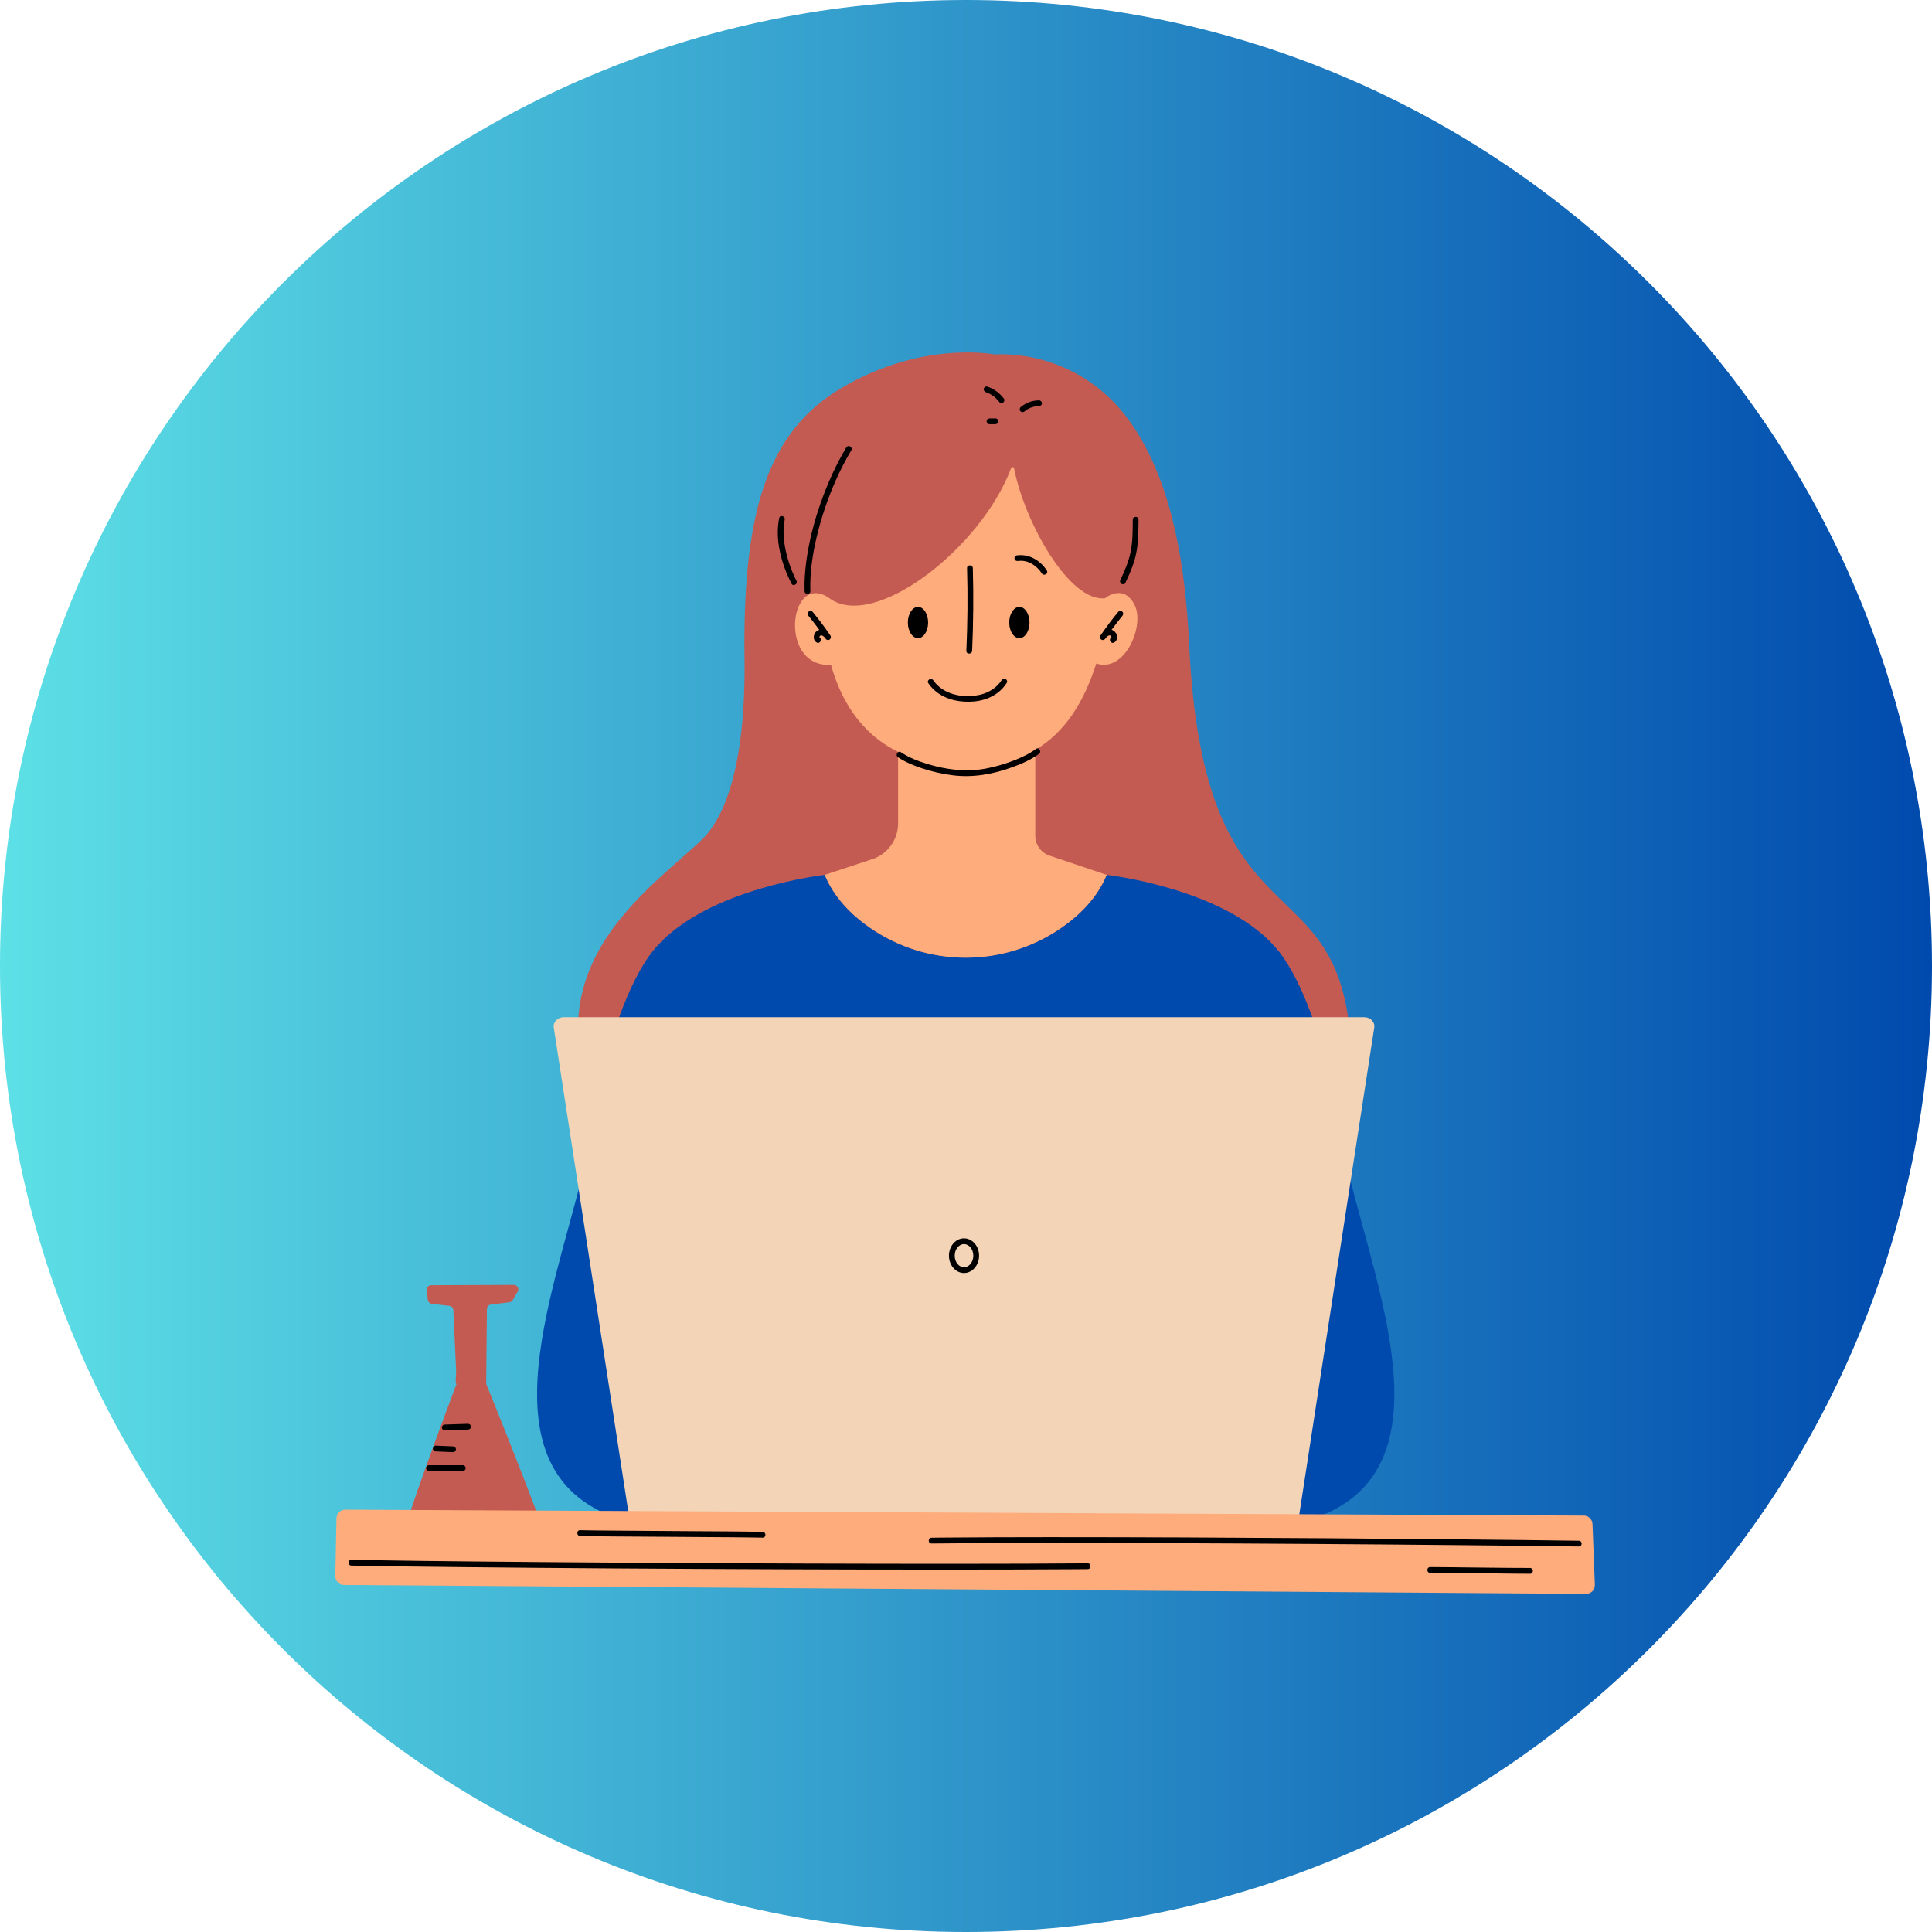 <svg xmlns="http://www.w3.org/2000/svg" xmlns:xlink="http://www.w3.org/1999/xlink" width="500" zoomAndPan="magnify" viewBox="0 0 375 375" height="500" preserveAspectRatio="xMidYMid meet" version="1.0"><defs><clipPath id="b0f485ef5e"><path d="M 187.5 0 C 83.945 0 0 83.945 0 187.5 C 0 291.055 83.945 375 187.5 375 C 291.055 375 375 291.055 375 187.5 C 375 83.945 291.055 0 187.5 0 Z M 187.5 0 " clip-rule="nonzero"/></clipPath><linearGradient x1="0" gradientTransform="matrix(1.465, 0, 0, 1.465, 0, 0)" y1="0" x2="256" gradientUnits="userSpaceOnUse" y2="0" id="9189a8d510"><stop stop-opacity="1" stop-color="rgb(36.499%, 87.799%, 90.199%)" offset="0"/><stop stop-opacity="1" stop-color="rgb(36.356%, 87.569%, 90.111%)" offset="0.004"/><stop stop-opacity="1" stop-color="rgb(36.214%, 87.34%, 90.024%)" offset="0.008"/><stop stop-opacity="1" stop-color="rgb(36.07%, 87.109%, 89.937%)" offset="0.012"/><stop stop-opacity="1" stop-color="rgb(35.928%, 86.88%, 89.85%)" offset="0.016"/><stop stop-opacity="1" stop-color="rgb(35.786%, 86.65%, 89.761%)" offset="0.02"/><stop stop-opacity="1" stop-color="rgb(35.645%, 86.421%, 89.674%)" offset="0.023"/><stop stop-opacity="1" stop-color="rgb(35.501%, 86.191%, 89.586%)" offset="0.027"/><stop stop-opacity="1" stop-color="rgb(35.359%, 85.962%, 89.499%)" offset="0.031"/><stop stop-opacity="1" stop-color="rgb(35.216%, 85.732%, 89.412%)" offset="0.035"/><stop stop-opacity="1" stop-color="rgb(35.074%, 85.503%, 89.325%)" offset="0.039"/><stop stop-opacity="1" stop-color="rgb(34.93%, 85.272%, 89.236%)" offset="0.043"/><stop stop-opacity="1" stop-color="rgb(34.789%, 85.043%, 89.149%)" offset="0.047"/><stop stop-opacity="1" stop-color="rgb(34.645%, 84.813%, 89.061%)" offset="0.051"/><stop stop-opacity="1" stop-color="rgb(34.503%, 84.584%, 88.974%)" offset="0.055"/><stop stop-opacity="1" stop-color="rgb(34.36%, 84.354%, 88.885%)" offset="0.059"/><stop stop-opacity="1" stop-color="rgb(34.218%, 84.125%, 88.799%)" offset="0.062"/><stop stop-opacity="1" stop-color="rgb(34.074%, 83.894%, 88.712%)" offset="0.066"/><stop stop-opacity="1" stop-color="rgb(33.932%, 83.665%, 88.625%)" offset="0.07"/><stop stop-opacity="1" stop-color="rgb(33.789%, 83.435%, 88.536%)" offset="0.074"/><stop stop-opacity="1" stop-color="rgb(33.647%, 83.206%, 88.449%)" offset="0.078"/><stop stop-opacity="1" stop-color="rgb(33.504%, 82.976%, 88.361%)" offset="0.082"/><stop stop-opacity="1" stop-color="rgb(33.362%, 82.745%, 88.274%)" offset="0.086"/><stop stop-opacity="1" stop-color="rgb(33.22%, 82.515%, 88.187%)" offset="0.09"/><stop stop-opacity="1" stop-color="rgb(33.078%, 82.286%, 88.1%)" offset="0.094"/><stop stop-opacity="1" stop-color="rgb(32.935%, 82.056%, 88.011%)" offset="0.098"/><stop stop-opacity="1" stop-color="rgb(32.793%, 81.827%, 87.924%)" offset="0.102"/><stop stop-opacity="1" stop-color="rgb(32.649%, 81.596%, 87.836%)" offset="0.105"/><stop stop-opacity="1" stop-color="rgb(32.507%, 81.367%, 87.749%)" offset="0.109"/><stop stop-opacity="1" stop-color="rgb(32.364%, 81.137%, 87.662%)" offset="0.113"/><stop stop-opacity="1" stop-color="rgb(32.222%, 80.908%, 87.575%)" offset="0.117"/><stop stop-opacity="1" stop-color="rgb(32.079%, 80.678%, 87.486%)" offset="0.121"/><stop stop-opacity="1" stop-color="rgb(31.937%, 80.449%, 87.399%)" offset="0.125"/><stop stop-opacity="1" stop-color="rgb(31.793%, 80.219%, 87.311%)" offset="0.129"/><stop stop-opacity="1" stop-color="rgb(31.651%, 79.99%, 87.224%)" offset="0.133"/><stop stop-opacity="1" stop-color="rgb(31.508%, 79.759%, 87.137%)" offset="0.137"/><stop stop-opacity="1" stop-color="rgb(31.366%, 79.53%, 87.05%)" offset="0.141"/><stop stop-opacity="1" stop-color="rgb(31.223%, 79.3%, 86.961%)" offset="0.145"/><stop stop-opacity="1" stop-color="rgb(31.081%, 79.071%, 86.874%)" offset="0.148"/><stop stop-opacity="1" stop-color="rgb(30.939%, 78.841%, 86.786%)" offset="0.152"/><stop stop-opacity="1" stop-color="rgb(30.797%, 78.612%, 86.699%)" offset="0.156"/><stop stop-opacity="1" stop-color="rgb(30.653%, 78.381%, 86.612%)" offset="0.16"/><stop stop-opacity="1" stop-color="rgb(30.511%, 78.152%, 86.525%)" offset="0.164"/><stop stop-opacity="1" stop-color="rgb(30.368%, 77.922%, 86.436%)" offset="0.168"/><stop stop-opacity="1" stop-color="rgb(30.226%, 77.693%, 86.349%)" offset="0.172"/><stop stop-opacity="1" stop-color="rgb(30.083%, 77.463%, 86.261%)" offset="0.176"/><stop stop-opacity="1" stop-color="rgb(29.941%, 77.234%, 86.174%)" offset="0.18"/><stop stop-opacity="1" stop-color="rgb(29.797%, 77.003%, 86.086%)" offset="0.184"/><stop stop-opacity="1" stop-color="rgb(29.655%, 76.775%, 85.999%)" offset="0.188"/><stop stop-opacity="1" stop-color="rgb(29.512%, 76.544%, 85.912%)" offset="0.191"/><stop stop-opacity="1" stop-color="rgb(29.37%, 76.315%, 85.825%)" offset="0.195"/><stop stop-opacity="1" stop-color="rgb(29.227%, 76.085%, 85.736%)" offset="0.199"/><stop stop-opacity="1" stop-color="rgb(29.085%, 75.856%, 85.649%)" offset="0.203"/><stop stop-opacity="1" stop-color="rgb(28.941%, 75.626%, 85.561%)" offset="0.207"/><stop stop-opacity="1" stop-color="rgb(28.799%, 75.397%, 85.474%)" offset="0.211"/><stop stop-opacity="1" stop-color="rgb(28.658%, 75.166%, 85.387%)" offset="0.215"/><stop stop-opacity="1" stop-color="rgb(28.516%, 74.937%, 85.3%)" offset="0.219"/><stop stop-opacity="1" stop-color="rgb(28.372%, 74.707%, 85.211%)" offset="0.223"/><stop stop-opacity="1" stop-color="rgb(28.23%, 74.477%, 85.124%)" offset="0.227"/><stop stop-opacity="1" stop-color="rgb(28.087%, 74.246%, 85.036%)" offset="0.23"/><stop stop-opacity="1" stop-color="rgb(27.945%, 74.017%, 84.949%)" offset="0.234"/><stop stop-opacity="1" stop-color="rgb(27.802%, 73.787%, 84.862%)" offset="0.238"/><stop stop-opacity="1" stop-color="rgb(27.66%, 73.558%, 84.775%)" offset="0.242"/><stop stop-opacity="1" stop-color="rgb(27.516%, 73.328%, 84.686%)" offset="0.246"/><stop stop-opacity="1" stop-color="rgb(27.374%, 73.099%, 84.599%)" offset="0.25"/><stop stop-opacity="1" stop-color="rgb(27.231%, 72.868%, 84.511%)" offset="0.254"/><stop stop-opacity="1" stop-color="rgb(27.089%, 72.639%, 84.424%)" offset="0.258"/><stop stop-opacity="1" stop-color="rgb(26.945%, 72.409%, 84.337%)" offset="0.262"/><stop stop-opacity="1" stop-color="rgb(26.804%, 72.18%, 84.25%)" offset="0.266"/><stop stop-opacity="1" stop-color="rgb(26.66%, 71.95%, 84.161%)" offset="0.27"/><stop stop-opacity="1" stop-color="rgb(26.518%, 71.721%, 84.074%)" offset="0.273"/><stop stop-opacity="1" stop-color="rgb(26.375%, 71.49%, 83.986%)" offset="0.277"/><stop stop-opacity="1" stop-color="rgb(26.233%, 71.262%, 83.899%)" offset="0.281"/><stop stop-opacity="1" stop-color="rgb(26.091%, 71.031%, 83.812%)" offset="0.285"/><stop stop-opacity="1" stop-color="rgb(25.949%, 70.802%, 83.725%)" offset="0.289"/><stop stop-opacity="1" stop-color="rgb(25.806%, 70.572%, 83.636%)" offset="0.293"/><stop stop-opacity="1" stop-color="rgb(25.664%, 70.343%, 83.549%)" offset="0.297"/><stop stop-opacity="1" stop-color="rgb(25.52%, 70.113%, 83.461%)" offset="0.301"/><stop stop-opacity="1" stop-color="rgb(25.378%, 69.884%, 83.374%)" offset="0.305"/><stop stop-opacity="1" stop-color="rgb(25.235%, 69.653%, 83.286%)" offset="0.309"/><stop stop-opacity="1" stop-color="rgb(25.093%, 69.424%, 83.199%)" offset="0.312"/><stop stop-opacity="1" stop-color="rgb(24.95%, 69.194%, 83.112%)" offset="0.316"/><stop stop-opacity="1" stop-color="rgb(24.808%, 68.965%, 83.025%)" offset="0.32"/><stop stop-opacity="1" stop-color="rgb(24.664%, 68.735%, 82.936%)" offset="0.324"/><stop stop-opacity="1" stop-color="rgb(24.522%, 68.506%, 82.849%)" offset="0.328"/><stop stop-opacity="1" stop-color="rgb(24.379%, 68.275%, 82.761%)" offset="0.332"/><stop stop-opacity="1" stop-color="rgb(24.237%, 68.047%, 82.674%)" offset="0.336"/><stop stop-opacity="1" stop-color="rgb(24.094%, 67.816%, 82.587%)" offset="0.34"/><stop stop-opacity="1" stop-color="rgb(23.952%, 67.587%, 82.5%)" offset="0.344"/><stop stop-opacity="1" stop-color="rgb(23.81%, 67.357%, 82.411%)" offset="0.348"/><stop stop-opacity="1" stop-color="rgb(23.668%, 67.128%, 82.324%)" offset="0.352"/><stop stop-opacity="1" stop-color="rgb(23.524%, 66.898%, 82.236%)" offset="0.355"/><stop stop-opacity="1" stop-color="rgb(23.383%, 66.669%, 82.149%)" offset="0.359"/><stop stop-opacity="1" stop-color="rgb(23.239%, 66.438%, 82.062%)" offset="0.363"/><stop stop-opacity="1" stop-color="rgb(23.097%, 66.208%, 81.975%)" offset="0.367"/><stop stop-opacity="1" stop-color="rgb(22.954%, 65.977%, 81.886%)" offset="0.371"/><stop stop-opacity="1" stop-color="rgb(22.812%, 65.749%, 81.799%)" offset="0.375"/><stop stop-opacity="1" stop-color="rgb(22.668%, 65.518%, 81.711%)" offset="0.379"/><stop stop-opacity="1" stop-color="rgb(22.527%, 65.289%, 81.624%)" offset="0.383"/><stop stop-opacity="1" stop-color="rgb(22.383%, 65.059%, 81.537%)" offset="0.387"/><stop stop-opacity="1" stop-color="rgb(22.241%, 64.83%, 81.45%)" offset="0.391"/><stop stop-opacity="1" stop-color="rgb(22.098%, 64.6%, 81.361%)" offset="0.395"/><stop stop-opacity="1" stop-color="rgb(21.956%, 64.371%, 81.274%)" offset="0.398"/><stop stop-opacity="1" stop-color="rgb(21.812%, 64.14%, 81.186%)" offset="0.402"/><stop stop-opacity="1" stop-color="rgb(21.671%, 63.911%, 81.099%)" offset="0.406"/><stop stop-opacity="1" stop-color="rgb(21.529%, 63.681%, 81.012%)" offset="0.41"/><stop stop-opacity="1" stop-color="rgb(21.387%, 63.452%, 80.925%)" offset="0.414"/><stop stop-opacity="1" stop-color="rgb(21.243%, 63.222%, 80.836%)" offset="0.418"/><stop stop-opacity="1" stop-color="rgb(21.101%, 62.993%, 80.75%)" offset="0.422"/><stop stop-opacity="1" stop-color="rgb(20.958%, 62.762%, 80.661%)" offset="0.426"/><stop stop-opacity="1" stop-color="rgb(20.816%, 62.534%, 80.574%)" offset="0.43"/><stop stop-opacity="1" stop-color="rgb(20.673%, 62.303%, 80.486%)" offset="0.434"/><stop stop-opacity="1" stop-color="rgb(20.531%, 62.074%, 80.399%)" offset="0.438"/><stop stop-opacity="1" stop-color="rgb(20.387%, 61.844%, 80.312%)" offset="0.441"/><stop stop-opacity="1" stop-color="rgb(20.245%, 61.615%, 80.225%)" offset="0.445"/><stop stop-opacity="1" stop-color="rgb(20.102%, 61.385%, 80.136%)" offset="0.449"/><stop stop-opacity="1" stop-color="rgb(19.96%, 61.156%, 80.049%)" offset="0.453"/><stop stop-opacity="1" stop-color="rgb(19.817%, 60.925%, 79.961%)" offset="0.457"/><stop stop-opacity="1" stop-color="rgb(19.675%, 60.696%, 79.874%)" offset="0.461"/><stop stop-opacity="1" stop-color="rgb(19.531%, 60.466%, 79.787%)" offset="0.465"/><stop stop-opacity="1" stop-color="rgb(19.389%, 60.237%, 79.7%)" offset="0.469"/><stop stop-opacity="1" stop-color="rgb(19.246%, 60.007%, 79.611%)" offset="0.473"/><stop stop-opacity="1" stop-color="rgb(19.104%, 59.778%, 79.524%)" offset="0.477"/><stop stop-opacity="1" stop-color="rgb(18.962%, 59.547%, 79.436%)" offset="0.48"/><stop stop-opacity="1" stop-color="rgb(18.82%, 59.319%, 79.349%)" offset="0.484"/><stop stop-opacity="1" stop-color="rgb(18.677%, 59.088%, 79.262%)" offset="0.488"/><stop stop-opacity="1" stop-color="rgb(18.535%, 58.859%, 79.175%)" offset="0.492"/><stop stop-opacity="1" stop-color="rgb(18.391%, 58.629%, 79.086%)" offset="0.496"/><stop stop-opacity="1" stop-color="rgb(18.25%, 58.4%, 78.999%)" offset="0.5"/><stop stop-opacity="1" stop-color="rgb(18.106%, 58.17%, 78.911%)" offset="0.504"/><stop stop-opacity="1" stop-color="rgb(17.964%, 57.939%, 78.824%)" offset="0.508"/><stop stop-opacity="1" stop-color="rgb(17.821%, 57.709%, 78.737%)" offset="0.512"/><stop stop-opacity="1" stop-color="rgb(17.679%, 57.48%, 78.65%)" offset="0.516"/><stop stop-opacity="1" stop-color="rgb(17.535%, 57.249%, 78.561%)" offset="0.52"/><stop stop-opacity="1" stop-color="rgb(17.393%, 57.021%, 78.474%)" offset="0.523"/><stop stop-opacity="1" stop-color="rgb(17.25%, 56.79%, 78.386%)" offset="0.527"/><stop stop-opacity="1" stop-color="rgb(17.108%, 56.561%, 78.299%)" offset="0.531"/><stop stop-opacity="1" stop-color="rgb(16.965%, 56.331%, 78.212%)" offset="0.535"/><stop stop-opacity="1" stop-color="rgb(16.823%, 56.102%, 78.125%)" offset="0.539"/><stop stop-opacity="1" stop-color="rgb(16.681%, 55.872%, 78.036%)" offset="0.543"/><stop stop-opacity="1" stop-color="rgb(16.539%, 55.643%, 77.95%)" offset="0.547"/><stop stop-opacity="1" stop-color="rgb(16.396%, 55.412%, 77.861%)" offset="0.551"/><stop stop-opacity="1" stop-color="rgb(16.254%, 55.183%, 77.774%)" offset="0.555"/><stop stop-opacity="1" stop-color="rgb(16.11%, 54.953%, 77.686%)" offset="0.559"/><stop stop-opacity="1" stop-color="rgb(15.968%, 54.724%, 77.599%)" offset="0.562"/><stop stop-opacity="1" stop-color="rgb(15.825%, 54.494%, 77.512%)" offset="0.566"/><stop stop-opacity="1" stop-color="rgb(15.683%, 54.265%, 77.425%)" offset="0.57"/><stop stop-opacity="1" stop-color="rgb(15.54%, 54.034%, 77.336%)" offset="0.574"/><stop stop-opacity="1" stop-color="rgb(15.398%, 53.806%, 77.249%)" offset="0.578"/><stop stop-opacity="1" stop-color="rgb(15.254%, 53.575%, 77.161%)" offset="0.582"/><stop stop-opacity="1" stop-color="rgb(15.112%, 53.346%, 77.074%)" offset="0.586"/><stop stop-opacity="1" stop-color="rgb(14.969%, 53.116%, 76.987%)" offset="0.59"/><stop stop-opacity="1" stop-color="rgb(14.827%, 52.887%, 76.9%)" offset="0.594"/><stop stop-opacity="1" stop-color="rgb(14.684%, 52.657%, 76.811%)" offset="0.598"/><stop stop-opacity="1" stop-color="rgb(14.542%, 52.428%, 76.724%)" offset="0.602"/><stop stop-opacity="1" stop-color="rgb(14.4%, 52.197%, 76.636%)" offset="0.605"/><stop stop-opacity="1" stop-color="rgb(14.258%, 51.968%, 76.549%)" offset="0.609"/><stop stop-opacity="1" stop-color="rgb(14.114%, 51.738%, 76.462%)" offset="0.613"/><stop stop-opacity="1" stop-color="rgb(13.972%, 51.509%, 76.375%)" offset="0.617"/><stop stop-opacity="1" stop-color="rgb(13.829%, 51.279%, 76.286%)" offset="0.621"/><stop stop-opacity="1" stop-color="rgb(13.687%, 51.05%, 76.199%)" offset="0.625"/><stop stop-opacity="1" stop-color="rgb(13.544%, 50.819%, 76.111%)" offset="0.629"/><stop stop-opacity="1" stop-color="rgb(13.402%, 50.591%, 76.024%)" offset="0.633"/><stop stop-opacity="1" stop-color="rgb(13.258%, 50.36%, 75.937%)" offset="0.637"/><stop stop-opacity="1" stop-color="rgb(13.116%, 50.131%, 75.85%)" offset="0.641"/><stop stop-opacity="1" stop-color="rgb(12.973%, 49.901%, 75.761%)" offset="0.645"/><stop stop-opacity="1" stop-color="rgb(12.831%, 49.67%, 75.674%)" offset="0.648"/><stop stop-opacity="1" stop-color="rgb(12.688%, 49.44%, 75.586%)" offset="0.652"/><stop stop-opacity="1" stop-color="rgb(12.546%, 49.211%, 75.499%)" offset="0.656"/><stop stop-opacity="1" stop-color="rgb(12.402%, 48.981%, 75.41%)" offset="0.66"/><stop stop-opacity="1" stop-color="rgb(12.26%, 48.752%, 75.323%)" offset="0.664"/><stop stop-opacity="1" stop-color="rgb(12.117%, 48.521%, 75.237%)" offset="0.668"/><stop stop-opacity="1" stop-color="rgb(11.975%, 48.293%, 75.15%)" offset="0.672"/><stop stop-opacity="1" stop-color="rgb(11.833%, 48.062%, 75.061%)" offset="0.676"/><stop stop-opacity="1" stop-color="rgb(11.691%, 47.833%, 74.974%)" offset="0.68"/><stop stop-opacity="1" stop-color="rgb(11.548%, 47.603%, 74.886%)" offset="0.684"/><stop stop-opacity="1" stop-color="rgb(11.406%, 47.374%, 74.799%)" offset="0.688"/><stop stop-opacity="1" stop-color="rgb(11.263%, 47.144%, 74.712%)" offset="0.691"/><stop stop-opacity="1" stop-color="rgb(11.121%, 46.915%, 74.625%)" offset="0.695"/><stop stop-opacity="1" stop-color="rgb(10.977%, 46.684%, 74.536%)" offset="0.699"/><stop stop-opacity="1" stop-color="rgb(10.835%, 46.455%, 74.449%)" offset="0.703"/><stop stop-opacity="1" stop-color="rgb(10.692%, 46.225%, 74.361%)" offset="0.707"/><stop stop-opacity="1" stop-color="rgb(10.55%, 45.996%, 74.274%)" offset="0.711"/><stop stop-opacity="1" stop-color="rgb(10.406%, 45.766%, 74.187%)" offset="0.715"/><stop stop-opacity="1" stop-color="rgb(10.265%, 45.537%, 74.1%)" offset="0.719"/><stop stop-opacity="1" stop-color="rgb(10.121%, 45.306%, 74.011%)" offset="0.723"/><stop stop-opacity="1" stop-color="rgb(9.979%, 45.078%, 73.924%)" offset="0.727"/><stop stop-opacity="1" stop-color="rgb(9.836%, 44.847%, 73.836%)" offset="0.73"/><stop stop-opacity="1" stop-color="rgb(9.694%, 44.618%, 73.749%)" offset="0.734"/><stop stop-opacity="1" stop-color="rgb(9.552%, 44.388%, 73.662%)" offset="0.738"/><stop stop-opacity="1" stop-color="rgb(9.41%, 44.159%, 73.575%)" offset="0.742"/><stop stop-opacity="1" stop-color="rgb(9.267%, 43.929%, 73.486%)" offset="0.746"/><stop stop-opacity="1" stop-color="rgb(9.125%, 43.7%, 73.399%)" offset="0.75"/><stop stop-opacity="1" stop-color="rgb(8.981%, 43.469%, 73.311%)" offset="0.754"/><stop stop-opacity="1" stop-color="rgb(8.839%, 43.24%, 73.224%)" offset="0.758"/><stop stop-opacity="1" stop-color="rgb(8.696%, 43.01%, 73.137%)" offset="0.762"/><stop stop-opacity="1" stop-color="rgb(8.554%, 42.781%, 73.05%)" offset="0.766"/><stop stop-opacity="1" stop-color="rgb(8.411%, 42.551%, 72.961%)" offset="0.77"/><stop stop-opacity="1" stop-color="rgb(8.269%, 42.322%, 72.874%)" offset="0.773"/><stop stop-opacity="1" stop-color="rgb(8.125%, 42.091%, 72.786%)" offset="0.777"/><stop stop-opacity="1" stop-color="rgb(7.983%, 41.862%, 72.699%)" offset="0.781"/><stop stop-opacity="1" stop-color="rgb(7.84%, 41.632%, 72.61%)" offset="0.785"/><stop stop-opacity="1" stop-color="rgb(7.698%, 41.402%, 72.523%)" offset="0.789"/><stop stop-opacity="1" stop-color="rgb(7.555%, 41.171%, 72.437%)" offset="0.793"/><stop stop-opacity="1" stop-color="rgb(7.413%, 40.942%, 72.35%)" offset="0.797"/><stop stop-opacity="1" stop-color="rgb(7.271%, 40.712%, 72.261%)" offset="0.801"/><stop stop-opacity="1" stop-color="rgb(7.129%, 40.483%, 72.174%)" offset="0.805"/><stop stop-opacity="1" stop-color="rgb(6.985%, 40.253%, 72.086%)" offset="0.809"/><stop stop-opacity="1" stop-color="rgb(6.844%, 40.024%, 71.999%)" offset="0.812"/><stop stop-opacity="1" stop-color="rgb(6.7%, 39.793%, 71.912%)" offset="0.816"/><stop stop-opacity="1" stop-color="rgb(6.558%, 39.565%, 71.825%)" offset="0.82"/><stop stop-opacity="1" stop-color="rgb(6.415%, 39.334%, 71.736%)" offset="0.824"/><stop stop-opacity="1" stop-color="rgb(6.273%, 39.105%, 71.649%)" offset="0.828"/><stop stop-opacity="1" stop-color="rgb(6.129%, 38.875%, 71.561%)" offset="0.832"/><stop stop-opacity="1" stop-color="rgb(5.988%, 38.646%, 71.474%)" offset="0.836"/><stop stop-opacity="1" stop-color="rgb(5.844%, 38.416%, 71.387%)" offset="0.84"/><stop stop-opacity="1" stop-color="rgb(5.702%, 38.187%, 71.3%)" offset="0.844"/><stop stop-opacity="1" stop-color="rgb(5.559%, 37.956%, 71.211%)" offset="0.848"/><stop stop-opacity="1" stop-color="rgb(5.417%, 37.727%, 71.124%)" offset="0.852"/><stop stop-opacity="1" stop-color="rgb(5.273%, 37.497%, 71.036%)" offset="0.855"/><stop stop-opacity="1" stop-color="rgb(5.132%, 37.268%, 70.949%)" offset="0.859"/><stop stop-opacity="1" stop-color="rgb(4.988%, 37.038%, 70.862%)" offset="0.863"/><stop stop-opacity="1" stop-color="rgb(4.846%, 36.809%, 70.775%)" offset="0.867"/><stop stop-opacity="1" stop-color="rgb(4.704%, 36.578%, 70.686%)" offset="0.871"/><stop stop-opacity="1" stop-color="rgb(4.562%, 36.349%, 70.599%)" offset="0.875"/><stop stop-opacity="1" stop-color="rgb(4.419%, 36.119%, 70.511%)" offset="0.879"/><stop stop-opacity="1" stop-color="rgb(4.277%, 35.89%, 70.424%)" offset="0.883"/><stop stop-opacity="1" stop-color="rgb(4.134%, 35.66%, 70.337%)" offset="0.887"/><stop stop-opacity="1" stop-color="rgb(3.992%, 35.431%, 70.25%)" offset="0.891"/><stop stop-opacity="1" stop-color="rgb(3.848%, 35.2%, 70.161%)" offset="0.895"/><stop stop-opacity="1" stop-color="rgb(3.706%, 34.972%, 70.074%)" offset="0.898"/><stop stop-opacity="1" stop-color="rgb(3.563%, 34.741%, 69.986%)" offset="0.902"/><stop stop-opacity="1" stop-color="rgb(3.421%, 34.512%, 69.899%)" offset="0.906"/><stop stop-opacity="1" stop-color="rgb(3.278%, 34.282%, 69.81%)" offset="0.91"/><stop stop-opacity="1" stop-color="rgb(3.136%, 34.053%, 69.724%)" offset="0.914"/><stop stop-opacity="1" stop-color="rgb(2.992%, 33.823%, 69.637%)" offset="0.918"/><stop stop-opacity="1" stop-color="rgb(2.85%, 33.594%, 69.55%)" offset="0.922"/><stop stop-opacity="1" stop-color="rgb(2.707%, 33.363%, 69.461%)" offset="0.926"/><stop stop-opacity="1" stop-color="rgb(2.565%, 33.133%, 69.374%)" offset="0.93"/><stop stop-opacity="1" stop-color="rgb(2.423%, 32.903%, 69.286%)" offset="0.934"/><stop stop-opacity="1" stop-color="rgb(2.281%, 32.674%, 69.199%)" offset="0.938"/><stop stop-opacity="1" stop-color="rgb(2.138%, 32.443%, 69.112%)" offset="0.941"/><stop stop-opacity="1" stop-color="rgb(1.996%, 32.214%, 69.025%)" offset="0.945"/><stop stop-opacity="1" stop-color="rgb(1.852%, 31.984%, 68.936%)" offset="0.949"/><stop stop-opacity="1" stop-color="rgb(1.711%, 31.755%, 68.849%)" offset="0.953"/><stop stop-opacity="1" stop-color="rgb(1.567%, 31.525%, 68.761%)" offset="0.957"/><stop stop-opacity="1" stop-color="rgb(1.425%, 31.296%, 68.674%)" offset="0.961"/><stop stop-opacity="1" stop-color="rgb(1.282%, 31.065%, 68.587%)" offset="0.965"/><stop stop-opacity="1" stop-color="rgb(1.14%, 30.836%, 68.5%)" offset="0.969"/><stop stop-opacity="1" stop-color="rgb(0.996%, 30.606%, 68.411%)" offset="0.973"/><stop stop-opacity="1" stop-color="rgb(0.854%, 30.377%, 68.324%)" offset="0.977"/><stop stop-opacity="1" stop-color="rgb(0.711%, 30.147%, 68.236%)" offset="0.98"/><stop stop-opacity="1" stop-color="rgb(0.569%, 29.918%, 68.149%)" offset="0.984"/><stop stop-opacity="1" stop-color="rgb(0.426%, 29.688%, 68.062%)" offset="0.988"/><stop stop-opacity="1" stop-color="rgb(0.284%, 29.459%, 67.975%)" offset="0.992"/><stop stop-opacity="1" stop-color="rgb(0.142%, 29.228%, 67.886%)" offset="0.996"/><stop stop-opacity="1" stop-color="rgb(0%, 28.999%, 67.799%)" offset="1"/></linearGradient><clipPath id="83d2cbbb96"><path d="M 65.082 90 L 309.582 90 L 309.582 309.5 L 65.082 309.5 Z M 65.082 90 " clip-rule="nonzero"/></clipPath></defs><g clip-path="url(#b0f485ef5e)"><rect x="-37.5" fill="url(#9189a8d510)" width="450" y="-37.5" height="450"/></g><path fill="#c45b52" d="M 225.727 235.348 L 187.488 233.738 C 187.488 233.738 138.07 251.578 120.734 224.582 C 98.969 190.684 124.211 174.227 135.988 163.227 C 145.996 153.875 144.383 127.176 144.484 125.297 C 144.469 99.352 148.906 83.836 163.301 75.324 C 179.117 65.977 193.125 68.809 193.125 68.809 C 193.125 68.809 210.031 67.145 220.453 83.508 C 227.562 94.664 230.086 109.617 230.824 125.27 C 233.547 183.16 258.422 167.512 261.922 199.457 C 264.91 226.77 225.727 235.348 225.727 235.348 Z M 83.836 253.07 L 87.184 253.465 C 87.625 253.496 87.969 253.859 87.992 254.309 L 88.539 266.129 L 88.441 268.418 L 88.602 268.66 C 88.602 268.66 82.793 283.957 79.496 293.832 L 104.332 293.953 C 101.078 285.148 94.496 268.898 94.367 268.617 L 94.508 254.09 C 94.512 253.641 94.844 253.262 95.285 253.215 L 98.891 252.766 C 99.234 252.727 99.523 252.488 99.625 252.148 L 100.562 250.559 C 100.742 249.98 100.32 249.395 99.727 249.398 L 83.68 249.461 C 83.172 249.465 82.777 249.906 82.82 250.426 L 83.035 252.258 C 83.07 252.695 83.41 253.039 83.836 253.07 Z M 83.836 253.07 " fill-opacity="1" fill-rule="nonzero"/><path fill="#004aad" d="M 254.043 295.039 C 225.672 292.312 149.219 292.312 120.844 295.039 C 93.246 286.469 107.047 252.375 113.012 228.137 C 113.012 228.137 117.312 195.117 127.453 183.723 C 137.594 172.324 160.078 169.816 160.078 169.816 C 161.871 174.137 165.121 177.473 168.773 180.02 C 173.785 183.512 179.523 185.438 185.336 185.812 C 185.578 185.828 185.824 185.844 186.066 185.855 C 186.293 185.863 186.516 185.867 186.738 185.875 C 186.977 185.879 187.211 185.883 187.445 185.883 C 187.68 185.883 187.914 185.879 188.148 185.875 C 188.371 185.867 188.598 185.863 188.82 185.855 C 189.066 185.844 189.309 185.828 189.551 185.812 C 195.367 185.438 201.102 183.512 206.113 180.02 C 209.766 177.473 213.016 174.137 214.809 169.816 C 214.809 169.816 237.297 172.324 247.434 183.723 C 257.574 195.117 261.879 228.137 261.879 228.137 C 267.844 252.375 281.641 286.469 254.043 295.039 Z M 254.043 295.039 C 225.672 292.312 149.219 292.312 120.844 295.039 C 93.246 286.469 107.047 252.375 113.012 228.137 C 113.012 228.137 117.312 195.117 127.453 183.723 C 137.594 172.324 160.078 169.816 160.078 169.816 C 161.871 174.137 165.121 177.473 168.773 180.02 C 173.785 183.512 179.523 185.438 185.336 185.812 C 185.578 185.828 185.824 185.844 186.066 185.855 C 186.293 185.863 186.516 185.867 186.738 185.875 C 186.977 185.879 187.211 185.883 187.445 185.883 C 187.68 185.883 187.914 185.879 188.148 185.875 C 188.371 185.867 188.598 185.863 188.82 185.855 C 189.066 185.844 189.309 185.828 189.551 185.812 C 195.367 185.438 201.102 183.512 206.113 180.02 C 209.766 177.473 213.016 174.137 214.809 169.816 C 214.809 169.816 237.297 172.324 247.434 183.723 C 257.574 195.117 261.879 228.137 261.879 228.137 C 267.844 252.375 281.641 286.469 254.043 295.039 Z M 254.043 295.039 " fill-opacity="1" fill-rule="nonzero"/><path fill="#f3d4b7" d="M 109.414 197.441 L 264.812 197.441 C 266.004 197.441 266.914 198.391 266.742 199.449 L 252.023 295.039 L 122.203 295.039 L 107.484 199.449 C 107.312 198.391 108.227 197.441 109.414 197.441 Z M 109.414 197.441 L 264.812 197.441 C 266.004 197.441 266.914 198.391 266.742 199.449 L 252.023 295.039 L 122.203 295.039 L 107.484 199.449 C 107.312 198.391 108.227 197.441 109.414 197.441 Z M 109.414 197.441 " fill-opacity="1" fill-rule="nonzero"/><g clip-path="url(#83d2cbbb96)"><path fill="#feac7c" d="M 161.309 129.066 C 163.031 135.301 166.684 142.188 174.32 145.938 L 174.32 159.82 C 174.32 163.039 172.223 165.879 169.152 166.816 L 160.078 169.816 C 161.871 174.137 165.121 177.473 168.773 180.02 C 180.008 187.848 194.879 187.848 206.109 180.02 C 209.762 177.473 213.016 174.137 214.809 169.816 L 203.84 166.121 C 202.121 165.598 200.945 164.008 200.945 162.203 L 200.945 145.555 C 206.711 142.16 210.414 136.254 212.789 128.781 C 218.328 130.688 222.352 121.328 220.16 117.285 C 217.938 113.195 214.504 116.113 214.504 116.113 C 207.508 116.926 198.805 101.191 196.836 90.918 C 196.777 90.605 196.363 90.566 196.254 90.863 C 190.453 106.379 169.805 122.379 161.082 116.188 C 161.082 116.188 157.453 113.195 155.234 117.285 C 153.184 121.062 154.305 129.41 161.309 129.066 Z M 65.309 294.691 L 65.082 305.906 C 65.062 306.855 65.82 307.633 66.766 307.641 L 307.852 309.367 C 308.82 309.375 309.594 308.574 309.559 307.605 L 309.105 295.812 C 309.07 294.902 308.328 294.184 307.418 294.18 L 67.012 293.027 C 66.082 293.02 65.324 293.762 65.309 294.691 Z M 65.309 294.691 " fill-opacity="1" fill-rule="nonzero"/></g><path fill="#000000" d="M 184.191 243.727 C 184.191 245.582 185.5 247.094 187.113 247.094 C 188.727 247.094 190.039 245.582 190.039 243.727 C 190.039 241.871 188.727 240.359 187.113 240.359 C 185.504 240.359 184.191 241.871 184.191 243.727 Z M 188.918 243.727 C 188.918 244.965 188.109 245.973 187.113 245.973 C 186.117 245.973 185.309 244.965 185.309 243.727 C 185.309 242.488 186.117 241.48 187.113 241.48 C 188.109 241.48 188.918 242.488 188.918 243.727 Z M 306.453 299.059 C 299.191 298.953 291.934 298.875 284.676 298.805 C 275.754 298.715 266.832 298.641 257.914 298.578 C 248.527 298.512 239.141 298.457 229.754 298.418 C 221.027 298.383 212.305 298.363 203.582 298.363 C 196.66 298.367 189.738 298.383 182.816 298.449 C 182.148 298.457 181.48 298.465 180.809 298.473 C 180.094 298.48 180.09 299.602 180.809 299.594 C 187.426 299.512 194.043 299.496 200.66 299.488 C 209.25 299.477 217.84 299.496 226.43 299.527 C 235.801 299.562 245.168 299.613 254.535 299.676 C 263.551 299.734 272.566 299.809 281.582 299.895 C 289.105 299.965 296.633 300.043 304.16 300.145 C 304.922 300.156 305.688 300.168 306.453 300.176 C 307.172 300.188 307.172 299.066 306.453 299.059 Z M 211.129 303.441 C 202.973 303.512 194.816 303.527 186.664 303.531 C 176.332 303.539 166.004 303.52 155.676 303.484 C 144.723 303.449 133.773 303.398 122.82 303.328 C 112.828 303.266 102.836 303.191 92.844 303.09 C 85.312 303.016 77.785 302.934 70.258 302.797 C 69.566 302.785 68.879 302.773 68.191 302.758 C 67.473 302.746 67.473 303.863 68.191 303.879 C 75.328 304.02 82.469 304.102 89.605 304.176 C 99.414 304.281 109.223 304.359 119.027 304.426 C 129.949 304.496 140.871 304.555 151.793 304.594 C 162.25 304.633 172.703 304.656 183.16 304.652 C 191.641 304.652 200.121 304.641 208.602 304.582 C 209.445 304.574 210.285 304.566 211.129 304.562 C 211.848 304.555 211.848 303.434 211.129 303.441 Z M 112.598 298.133 C 116.902 298.227 121.211 298.234 125.516 298.262 C 130.996 298.301 136.477 298.328 141.953 298.379 C 143.977 298.398 146 298.414 148.023 298.457 C 148.746 298.473 148.746 297.355 148.023 297.34 C 143.719 297.242 139.41 297.234 135.105 297.207 C 129.625 297.168 124.148 297.141 118.668 297.09 C 116.645 297.074 114.621 297.059 112.598 297.012 C 111.879 296.996 111.879 298.117 112.598 298.133 Z M 296.984 304.34 C 291.559 304.34 286.133 304.238 280.707 304.191 C 279.668 304.184 278.629 304.172 277.594 304.172 C 276.875 304.172 276.871 305.289 277.594 305.293 C 283.02 305.293 288.445 305.391 293.871 305.441 C 294.91 305.449 295.949 305.461 296.984 305.461 C 297.703 305.461 297.707 304.34 296.984 304.34 Z M 157.289 114.746 C 157.172 111.211 157.703 107.672 158.512 104.238 C 159.414 100.434 160.68 96.699 162.273 93.129 C 163.152 91.168 164.129 89.258 165.23 87.414 C 165.602 86.793 164.637 86.23 164.266 86.848 C 162.254 90.219 160.637 93.82 159.328 97.52 C 158.031 101.199 157.039 105.004 156.516 108.871 C 156.254 110.816 156.105 112.781 156.172 114.746 C 156.195 115.465 157.312 115.469 157.289 114.746 Z M 154.59 112.711 C 153.668 110.898 152.973 108.969 152.535 106.98 C 152.094 104.988 151.91 102.883 152.312 100.867 C 152.457 100.164 151.379 99.863 151.238 100.57 C 150.379 104.844 151.691 109.469 153.625 113.273 C 153.953 113.918 154.918 113.352 154.59 112.711 Z M 218.43 113.129 C 219.336 111.23 220.184 109.277 220.574 107.199 C 220.969 105.117 220.969 102.98 220.984 100.863 C 220.992 100.145 219.871 100.145 219.867 100.863 C 219.855 102.875 219.871 104.922 219.496 106.902 C 219.121 108.887 218.332 110.75 217.465 112.562 C 217.156 113.211 218.121 113.777 218.43 113.129 Z M 159.059 123.645 C 159.059 123.641 159.059 123.645 159.059 123.641 C 159.062 123.625 159.086 123.555 159.094 123.531 C 159.105 123.508 159.133 123.457 159.137 123.449 C 159.168 123.402 159.195 123.375 159.242 123.352 C 159.266 123.34 159.273 123.336 159.273 123.332 C 159.281 123.332 159.289 123.332 159.309 123.332 C 159.34 123.328 159.387 123.328 159.422 123.328 C 159.5 123.336 159.59 123.363 159.668 123.402 C 159.91 123.523 160.094 123.727 160.23 123.953 C 160.398 124.203 160.723 124.316 160.996 124.156 C 161.25 124.004 161.355 123.648 161.195 123.387 C 160.113 121.781 158.949 120.23 157.715 118.738 C 157.52 118.508 157.125 118.539 156.926 118.738 C 156.695 118.969 156.73 119.297 156.926 119.531 C 157.652 120.414 158.344 121.324 159.02 122.246 C 158.871 122.285 158.727 122.344 158.59 122.445 C 157.855 122.965 157.656 124.184 158.508 124.699 C 159.129 125.074 159.691 124.105 159.074 123.73 C 159.066 123.727 159.066 123.73 159.062 123.727 C 159.062 123.723 159.062 123.723 159.062 123.723 C 159.059 123.707 159.055 123.707 159.055 123.703 C 159.055 123.695 159.055 123.695 159.059 123.672 C 159.059 123.652 159.059 123.648 159.059 123.645 Z M 213.785 124.156 C 214.059 124.316 214.379 124.203 214.547 123.953 C 214.684 123.734 214.852 123.547 215.078 123.422 C 215.152 123.379 215.246 123.34 215.32 123.332 C 215.367 123.324 215.426 123.328 215.469 123.332 C 215.492 123.332 215.5 123.332 215.504 123.332 C 215.508 123.336 215.516 123.34 215.535 123.352 C 215.578 123.371 215.621 123.418 215.625 123.426 C 215.648 123.457 215.664 123.488 215.68 123.52 C 215.684 123.531 215.711 123.598 215.715 123.613 C 215.719 123.633 215.719 123.633 215.723 123.641 C 215.723 123.648 215.719 123.648 215.723 123.672 C 215.723 123.695 215.723 123.695 215.727 123.703 C 215.723 123.711 215.723 123.707 215.719 123.723 C 215.719 123.723 215.715 123.723 215.715 123.727 C 215.711 123.727 215.711 123.727 215.707 123.73 C 215.09 124.105 215.652 125.074 216.27 124.699 C 217.121 124.184 216.926 122.965 216.188 122.445 C 216.051 122.344 215.906 122.285 215.762 122.246 C 216.434 121.324 217.125 120.414 217.855 119.531 C 218.047 119.301 218.082 118.969 217.855 118.738 C 217.656 118.539 217.258 118.504 217.066 118.738 C 215.832 120.23 214.668 121.781 213.582 123.387 C 213.426 123.645 213.527 124.004 213.785 124.156 Z M 215.715 123.734 C 215.711 123.738 215.707 123.742 215.691 123.766 C 215.691 123.758 215.699 123.746 215.715 123.734 Z M 178.938 149.121 C 180.879 149.77 182.883 150.223 184.91 150.48 C 188.859 150.984 192.789 150.27 196.508 148.906 C 198.301 148.254 200.117 147.469 201.66 146.328 C 202.234 145.906 201.676 144.934 201.098 145.363 C 199.801 146.32 198.309 147.016 196.816 147.602 C 195.027 148.297 193.172 148.84 191.285 149.191 C 187.512 149.895 183.711 149.406 180.059 148.301 C 178.254 147.754 176.438 147.07 174.867 146.008 C 174.27 145.605 173.707 146.574 174.301 146.977 C 175.715 147.93 177.332 148.582 178.938 149.121 Z M 188.688 126.324 C 188.926 120.977 188.977 115.629 188.824 110.277 C 188.801 109.559 187.684 109.555 187.707 110.277 C 187.859 115.629 187.809 120.977 187.57 126.324 C 187.539 127.047 188.656 127.043 188.688 126.324 Z M 197.613 108.883 C 199.457 108.609 201.238 109.77 202.215 111.293 C 202.602 111.898 203.57 111.34 203.18 110.73 C 201.906 108.742 199.699 107.453 197.312 107.805 C 197.016 107.848 196.852 108.227 196.926 108.492 C 197.012 108.812 197.312 108.926 197.613 108.883 Z M 191.348 76.121 C 191.422 76.148 191.492 76.172 191.566 76.199 C 191.594 76.211 191.621 76.223 191.652 76.234 C 191.652 76.234 191.699 76.254 191.719 76.262 C 191.742 76.273 191.77 76.285 191.77 76.285 C 191.801 76.297 191.828 76.309 191.855 76.324 C 191.926 76.355 191.992 76.391 192.062 76.426 C 192.32 76.559 192.566 76.715 192.805 76.883 C 192.828 76.902 192.852 76.922 192.879 76.938 C 192.887 76.945 192.887 76.945 192.895 76.949 C 192.945 76.992 193 77.035 193.055 77.078 C 193.164 77.172 193.273 77.273 193.375 77.375 C 193.48 77.477 193.582 77.582 193.676 77.691 C 193.727 77.75 193.777 77.809 193.824 77.867 C 193.844 77.891 193.863 77.914 193.883 77.938 C 193.801 77.84 193.898 77.957 193.906 77.973 C 194.082 78.207 194.398 78.348 194.672 78.172 C 194.902 78.023 195.059 77.656 194.871 77.406 C 194.055 76.305 192.945 75.484 191.645 75.043 C 191.367 74.949 191.023 75.148 190.957 75.434 C 190.887 75.742 191.051 76.023 191.348 76.121 Z M 198.875 79.844 C 198.922 79.801 198.973 79.762 199.023 79.723 C 199.039 79.711 199.133 79.645 199.145 79.637 C 199.262 79.555 199.383 79.477 199.504 79.406 C 199.613 79.344 199.723 79.285 199.836 79.234 C 199.855 79.223 200.047 79.141 199.949 79.18 C 200.016 79.152 200.082 79.129 200.148 79.105 C 200.723 78.898 201.113 78.832 201.68 78.836 C 201.973 78.836 202.254 78.578 202.238 78.277 C 202.227 77.973 201.992 77.715 201.68 77.715 C 200.359 77.711 199.09 78.195 198.086 79.051 C 197.859 79.242 197.875 79.648 198.086 79.844 C 198.324 80.062 198.637 80.047 198.875 79.844 Z M 193.227 81.219 C 192.84 81.219 192.449 81.219 192.062 81.219 C 191.918 81.219 191.766 81.281 191.664 81.383 C 191.57 81.48 191.496 81.637 191.504 81.777 C 191.516 82.082 191.746 82.336 192.062 82.336 C 192.449 82.336 192.84 82.336 193.227 82.336 C 193.371 82.336 193.52 82.273 193.621 82.172 C 193.719 82.078 193.793 81.918 193.785 81.777 C 193.773 81.473 193.539 81.219 193.227 81.219 Z M 178.184 123.863 C 179.27 123.863 180.148 122.508 180.148 120.832 C 180.148 119.16 179.27 117.801 178.184 117.801 C 177.094 117.801 176.215 119.16 176.215 120.832 C 176.215 122.508 177.094 123.863 178.184 123.863 Z M 197.859 123.863 C 198.945 123.863 199.828 122.508 199.828 120.832 C 199.828 119.16 198.945 117.801 197.859 117.801 C 196.773 117.801 195.891 119.16 195.891 120.832 C 195.891 122.508 196.773 123.863 197.859 123.863 Z M 180.188 132.613 C 181.57 134.633 183.766 135.754 186.152 136.082 C 188.789 136.445 191.605 136.062 193.746 134.383 C 194.395 133.875 194.961 133.262 195.402 132.559 C 195.785 131.949 194.82 131.387 194.438 131.996 C 193.656 133.234 192.332 134.188 190.902 134.656 C 188.598 135.406 185.719 135.266 183.551 134.141 C 182.598 133.645 181.766 132.941 181.152 132.051 C 180.75 131.461 179.781 132.02 180.188 132.613 Z M 86.332 277.629 C 86.336 277.629 86.344 277.629 86.348 277.629 L 90.867 277.484 C 91.176 277.473 91.418 277.215 91.41 276.902 C 91.398 276.598 91.16 276.367 90.832 276.363 L 86.312 276.508 C 86.004 276.52 85.762 276.777 85.773 277.086 C 85.781 277.391 86.031 277.629 86.332 277.629 Z M 84.559 281.719 L 87.91 281.863 C 87.918 281.867 87.926 281.867 87.934 281.867 C 88.23 281.867 88.48 281.629 88.492 281.328 C 88.508 281.02 88.266 280.758 87.957 280.746 L 84.605 280.602 C 84.332 280.57 84.039 280.824 84.023 281.137 C 84.012 281.445 84.25 281.707 84.559 281.719 Z M 83.27 285.52 L 89.828 285.52 C 90.137 285.52 90.387 285.266 90.387 284.957 C 90.387 284.648 90.137 284.398 89.828 284.398 L 83.27 284.398 C 82.961 284.398 82.711 284.648 82.711 284.957 C 82.711 285.266 82.961 285.52 83.27 285.52 Z M 83.27 285.52 " fill-opacity="1" fill-rule="nonzero"/></svg>